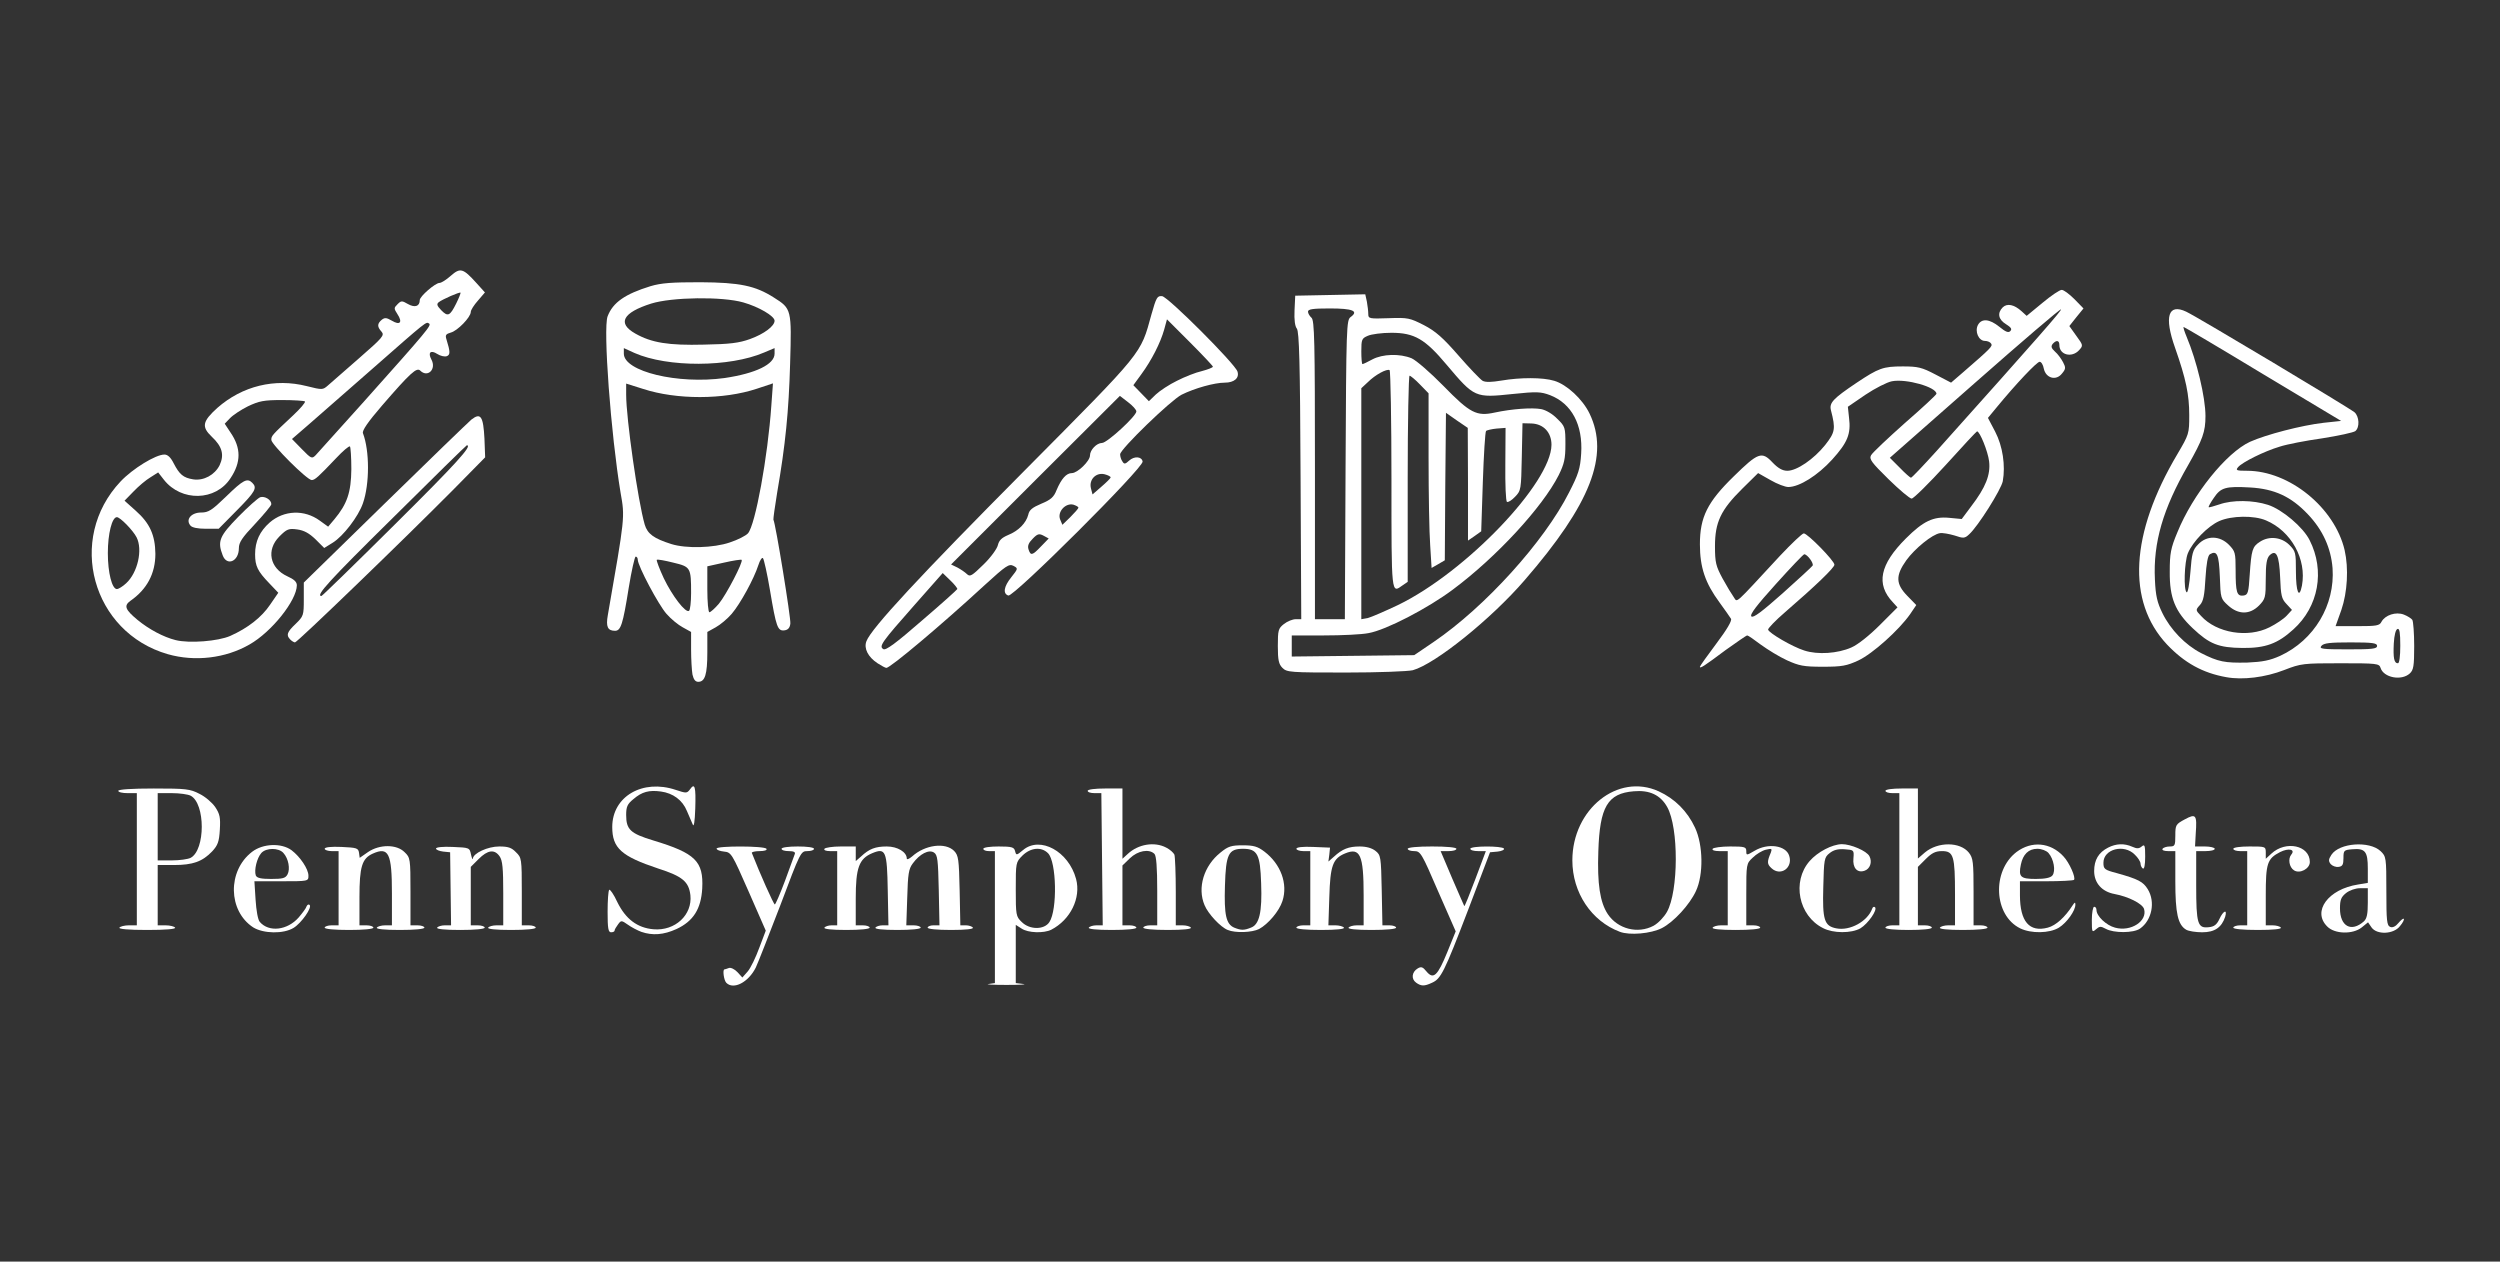 <!DOCTYPE svg PUBLIC "-//W3C//DTD SVG 20010904//EN" "http://www.w3.org/TR/2001/REC-SVG-20010904/DTD/svg10.dtd">
<svg version="1.0" xmlns="http://www.w3.org/2000/svg" width="1078px" height="544px" viewBox="0 0 10780 5440" preserveAspectRatio="xMidYMid meet">
<rect x="0" y="0" width="10780" height="5440" fill="#333333" stroke="none"/>
<g id="layer101" fill="#ffffff" stroke="none">
 <path d="M3132 4238 c-11 -11 -17 -58 -8 -58 2 0 11 -3 19 -6 8 -3 25 5 37 18 l21 23 23 -26 c13 -15 35 -61 50 -102 l28 -74 -74 -169 c-72 -164 -75 -169 -106 -172 -18 -2 -32 -7 -32 -13 0 -12 207 -12 215 1 4 6 -9 10 -30 10 -20 0 -35 4 -33 8 34 87 94 222 99 222 3 0 23 -46 44 -102 21 -57 40 -109 42 -115 4 -9 -5 -13 -26 -13 -17 0 -31 -4 -31 -10 0 -6 30 -10 70 -10 40 0 70 4 70 10 0 6 -13 10 -29 10 -28 0 -30 4 -116 233 -49 127 -96 248 -106 269 -32 64 -96 97 -127 66z"/>
 <path d="M4263 4243 l27 -4 0 -285 0 -284 -25 0 c-14 0 -25 -4 -25 -10 0 -6 29 -10 66 -10 57 0 67 3 71 20 5 19 6 19 35 -5 73 -61 196 6 228 125 22 82 -24 176 -107 219 -32 16 -100 14 -128 -5 l-25 -16 0 125 0 126 33 4 c17 2 -15 4 -73 4 -58 0 -93 -2 -77 -4z m262 -267 c35 -53 31 -260 -6 -297 -29 -29 -75 -24 -110 10 -29 29 -29 31 -29 146 0 110 1 117 25 140 34 35 98 35 120 1z"/>
 <path d="M6106 4237 c-22 -16 -18 -46 7 -61 15 -9 22 -7 38 13 30 36 48 19 90 -84 l36 -89 -76 -173 c-71 -165 -76 -173 -103 -173 -15 0 -28 -4 -28 -10 0 -6 42 -10 105 -10 63 0 105 4 105 10 0 6 -15 10 -34 10 l-34 0 50 118 c28 64 51 118 52 119 2 2 23 -51 48 -117 l45 -120 -33 0 c-19 0 -34 -4 -34 -10 0 -13 137 -13 145 -1 3 5 -9 11 -27 13 l-33 3 -95 250 c-103 269 -117 296 -156 313 -32 15 -46 15 -68 -1z"/>
 <path d="M2765 4018 c-16 -6 -43 -20 -58 -31 -27 -19 -29 -19 -42 -1 -8 11 -15 22 -15 27 0 4 -7 7 -15 7 -12 0 -15 -16 -15 -88 0 -49 3 -92 7 -95 3 -4 20 20 35 53 36 73 86 111 156 117 93 8 168 -62 159 -147 -7 -58 -33 -81 -139 -115 -159 -53 -198 -88 -198 -179 0 -132 131 -208 274 -160 45 15 48 15 61 -2 21 -30 26 -13 23 82 -2 59 -6 82 -11 69 -5 -11 -16 -37 -25 -58 -19 -47 -60 -77 -112 -84 -51 -7 -82 1 -119 33 -26 21 -31 33 -31 68 0 63 18 80 117 110 182 55 217 90 211 207 -5 88 -38 141 -111 175 -55 25 -103 29 -152 12z"/>
 <path d="M6985 4018 c-123 -46 -205 -169 -205 -308 0 -221 196 -378 372 -298 70 32 124 86 157 157 35 75 37 202 4 273 -27 59 -96 134 -147 160 -47 24 -139 32 -181 16z m145 -26 c20 -11 45 -37 58 -60 50 -90 51 -363 1 -452 -29 -52 -76 -74 -144 -68 -113 9 -147 67 -153 259 -5 140 7 220 41 271 43 64 129 86 197 50z"/>
 <path d="M1092 3999 c-109 -71 -112 -244 -5 -326 47 -36 126 -39 170 -7 37 28 73 81 73 110 0 24 -1 24 -116 24 l-117 0 5 79 c3 47 10 87 18 96 39 46 119 37 168 -19 16 -19 32 -40 34 -48 3 -7 9 -10 13 -6 12 11 -35 78 -69 99 -44 27 -130 25 -174 -2z m148 -229 c12 -23 4 -68 -18 -92 -20 -23 -74 -23 -95 0 -19 21 -32 74 -24 97 5 11 22 15 66 15 50 0 62 -3 71 -20z"/>
 <path d="M5294 4010 c-31 -12 -85 -70 -100 -107 -32 -75 -3 -170 69 -227 33 -27 47 -31 96 -31 47 0 64 5 93 27 71 54 102 139 78 213 -14 44 -62 100 -101 121 -30 15 -102 18 -135 4z m100 -10 c36 -13 49 -66 44 -192 -4 -124 -16 -148 -78 -148 -63 0 -74 23 -78 159 -4 127 5 166 40 181 30 12 42 12 72 0z"/>
 <path d="M7861 4002 c-106 -53 -135 -201 -58 -289 35 -40 97 -72 139 -73 39 0 107 29 119 52 13 25 3 55 -22 63 -31 10 -51 -13 -47 -54 3 -36 2 -36 -38 -39 -29 -2 -48 3 -65 17 -23 18 -24 26 -27 146 -4 141 4 168 56 178 59 12 135 -30 155 -85 2 -7 8 -10 12 -6 12 11 -30 71 -63 91 -39 22 -117 22 -161 -1z"/>
 <path d="M8711 4003 c-114 -56 -123 -247 -16 -329 65 -49 146 -42 202 18 26 27 55 93 46 102 -4 3 -57 6 -120 6 l-113 0 0 60 c0 114 41 161 120 140 35 -9 75 -46 107 -96 9 -14 12 -15 12 -4 1 26 -37 79 -71 100 -41 25 -120 26 -167 3z m139 -228 c15 -19 6 -71 -17 -97 -9 -10 -30 -18 -48 -18 -38 0 -62 24 -71 68 -11 53 -2 62 64 62 41 0 64 -5 72 -15z"/>
 <path d="M9020 3967 c0 -32 5 -57 10 -57 6 0 10 6 10 14 0 26 42 66 80 76 69 19 141 -29 125 -81 -8 -23 -68 -53 -127 -64 -55 -10 -88 -48 -88 -99 0 -48 19 -80 60 -101 35 -18 70 -19 104 -4 20 9 29 9 41 -1 13 -11 15 -5 15 44 0 36 -4 55 -10 51 -5 -3 -10 -13 -10 -21 0 -8 -11 -26 -25 -39 -46 -47 -135 -24 -135 35 0 27 4 31 58 45 93 26 113 37 133 69 34 55 18 134 -33 170 -28 20 -114 20 -148 1 -22 -12 -27 -11 -42 2 -17 15 -18 13 -18 -40z"/>
 <path d="M9427 4009 c-36 -21 -47 -71 -47 -209 l0 -130 -31 0 c-17 0 -28 -4 -24 -10 3 -5 17 -10 31 -10 22 0 24 -4 24 -47 0 -46 2 -49 41 -70 48 -26 53 -20 47 62 l-3 55 43 0 c23 0 42 5 42 10 0 6 -18 10 -40 10 l-40 0 0 148 c0 166 6 186 55 180 22 -2 34 -11 45 -35 17 -37 35 -44 25 -10 -15 46 -45 67 -99 67 -28 0 -59 -5 -69 -11z"/>
 <path d="M10035 3995 c-66 -65 4 -161 133 -181 l42 -7 0 -62 c0 -73 -11 -88 -67 -83 -36 3 -38 5 -38 38 0 28 -4 36 -21 38 -11 2 -27 -4 -34 -12 -10 -13 -10 -20 3 -40 34 -52 164 -61 212 -16 24 23 25 27 25 172 0 129 2 149 17 155 10 4 23 -2 35 -17 10 -12 21 -21 23 -18 3 3 -4 17 -16 31 -27 36 -100 39 -123 6 l-15 -22 -27 22 c-39 31 -117 29 -149 -4z m158 -22 c13 -12 17 -32 17 -80 l0 -63 -34 0 c-19 0 -45 9 -60 21 -21 17 -26 29 -26 66 0 78 49 104 103 56z"/>
 <path d="M515 4000 c3 -5 22 -10 41 -10 l34 0 0 -285 0 -285 -40 0 c-22 0 -40 -4 -40 -10 0 -6 58 -10 153 -10 139 0 157 2 197 23 25 12 55 38 68 57 20 30 23 45 20 97 -3 53 -9 68 -33 94 -42 44 -83 59 -165 59 l-70 0 0 130 0 130 34 0 c19 0 38 5 41 10 4 6 -38 10 -120 10 -82 0 -124 -4 -120 -10z m307 -301 c64 -34 64 -234 0 -268 -12 -6 -48 -11 -81 -11 l-61 0 0 145 0 145 61 0 c33 0 69 -5 81 -11z"/>
 <path d="M1400 4000 c0 -5 14 -10 30 -10 l30 0 0 -160 0 -160 -30 0 c-16 0 -30 -5 -30 -10 0 -7 27 -10 73 -8 65 3 72 5 75 25 l3 22 36 -25 c50 -34 124 -34 158 1 24 23 25 28 25 170 l0 145 30 0 c17 0 30 5 30 10 0 6 -42 10 -106 10 -67 0 -103 -4 -99 -10 3 -5 19 -10 36 -10 l29 0 0 -138 c0 -173 -14 -202 -83 -171 -46 21 -57 56 -57 188 l0 121 30 0 c17 0 30 5 30 10 0 6 -42 10 -105 10 -63 0 -105 -4 -105 -10z"/>
 <path d="M1885 4000 c3 -5 18 -10 33 -10 l27 0 -2 -157 -2 -158 -30 -3 c-17 -2 -31 -8 -31 -13 0 -6 30 -9 72 -7 72 3 73 3 79 33 4 17 7 24 8 17 2 -23 64 -52 114 -52 38 0 53 5 72 25 24 23 25 28 25 170 l0 145 30 0 c17 0 30 5 30 10 0 6 -42 10 -106 10 -67 0 -103 -4 -99 -10 3 -5 19 -10 36 -10 l29 0 0 -138 c0 -108 -3 -142 -16 -160 -22 -31 -51 -27 -90 12 l-34 34 0 126 0 126 30 0 c17 0 30 5 30 10 0 6 -42 10 -106 10 -67 0 -103 -4 -99 -10z"/>
 <path d="M3555 4000 c3 -5 17 -10 31 -10 l24 0 0 -160 0 -160 -31 0 c-17 0 -28 -4 -24 -10 3 -5 35 -10 71 -10 l64 0 0 32 0 31 23 -20 c35 -33 62 -43 111 -43 46 0 86 24 86 52 0 6 10 2 23 -9 55 -50 143 -62 181 -24 19 20 21 35 24 171 l3 150 24 0 c13 0 27 5 30 10 4 6 -30 10 -94 10 -61 0 -101 -4 -101 -10 0 -5 11 -10 25 -10 l26 0 -3 -151 c-3 -132 -5 -153 -21 -163 -22 -14 -61 6 -91 47 -18 24 -21 45 -24 148 l-4 119 31 0 c17 0 31 5 31 10 0 6 -40 10 -101 10 -64 0 -98 -4 -94 -10 3 -5 17 -10 31 -10 l25 0 -3 -151 c-3 -171 -9 -184 -67 -160 -57 24 -71 63 -71 195 l0 116 30 0 c17 0 30 5 30 10 0 6 -40 10 -101 10 -64 0 -98 -4 -94 -10z"/>
 <path d="M4695 4000 c3 -5 18 -10 33 -10 l27 0 -3 -285 -3 -285 -29 0 c-17 0 -30 -4 -30 -10 0 -6 32 -10 75 -10 l75 0 0 152 0 151 23 -21 c45 -42 115 -54 166 -27 16 8 31 22 35 30 3 9 6 82 6 161 l0 144 29 0 c17 0 33 5 36 10 4 6 -32 10 -99 10 -64 0 -106 -4 -106 -10 0 -5 14 -10 30 -10 l30 0 0 -148 c0 -102 -4 -152 -12 -160 -23 -23 -72 -14 -106 19 l-32 31 0 129 0 129 30 0 c17 0 30 5 30 10 0 6 -42 10 -106 10 -67 0 -103 -4 -99 -10z"/>
 <path d="M5590 4000 c0 -5 14 -10 30 -10 l30 0 0 -160 0 -160 -30 0 c-16 0 -30 -5 -30 -10 0 -7 27 -10 73 -8 l72 3 -3 30 -4 30 24 -21 c36 -33 63 -44 111 -44 29 0 53 7 68 19 23 18 24 25 27 170 l3 151 30 0 c16 0 29 5 29 10 0 6 -42 10 -106 10 -67 0 -103 -4 -99 -10 3 -5 19 -10 36 -10 l29 0 0 -129 c0 -175 -15 -208 -80 -181 -53 22 -64 52 -68 188 l-4 122 30 0 c17 0 34 5 37 10 4 6 -32 10 -99 10 -64 0 -106 -4 -106 -10z"/>
 <path d="M7385 4000 c3 -5 19 -10 36 -10 l29 0 0 -160 0 -160 -36 0 c-21 0 -33 -4 -29 -10 3 -5 37 -10 76 -10 62 0 69 2 69 20 0 19 1 19 35 -1 58 -35 136 -24 150 21 17 52 -37 90 -76 54 -20 -18 -20 -28 -3 -68 6 -17 4 -18 -22 -12 -16 4 -41 19 -56 34 -28 26 -28 27 -28 159 l0 133 30 0 c17 0 30 5 30 10 0 6 -42 10 -106 10 -67 0 -103 -4 -99 -10z"/>
 <path d="M8130 4000 c0 -5 14 -10 30 -10 l30 0 0 -285 0 -285 -30 0 c-16 0 -30 -4 -30 -10 0 -6 30 -10 70 -10 l70 0 0 151 0 151 30 -26 c56 -47 152 -47 190 1 18 23 20 40 20 169 l0 144 30 0 c17 0 30 5 30 10 0 6 -42 10 -106 10 -67 0 -103 -4 -99 -10 3 -5 19 -10 36 -10 l29 0 0 -134 c0 -165 -6 -186 -56 -186 -28 0 -44 8 -70 34 l-34 34 0 126 0 126 30 0 c17 0 30 5 30 10 0 6 -40 10 -100 10 -60 0 -100 -4 -100 -10z"/>
 <path d="M9630 4000 c0 -5 14 -10 30 -10 l30 0 0 -160 0 -160 -30 0 c-16 0 -30 -4 -30 -10 0 -6 30 -10 70 -10 69 0 70 0 70 27 l0 26 24 -22 c62 -58 166 -36 166 36 0 29 -43 52 -68 36 -21 -13 -27 -50 -12 -68 19 -23 -12 -29 -48 -11 -56 29 -62 48 -62 188 l0 128 29 0 c17 0 33 5 36 10 4 6 -32 10 -99 10 -64 0 -106 -4 -106 -10z"/>
 <path d="M2986 2909 c-3 -17 -6 -66 -6 -108 l0 -76 -36 -20 c-19 -10 -51 -36 -70 -58 -34 -38 -124 -207 -124 -234 0 -7 -4 -13 -9 -13 -4 0 -18 61 -30 135 -25 157 -34 185 -59 185 -32 0 -40 -18 -31 -68 74 -425 74 -420 55 -527 -42 -253 -76 -708 -56 -761 23 -60 75 -96 185 -130 47 -14 93 -17 215 -17 170 1 237 15 317 66 76 48 77 50 70 285 -6 207 -20 349 -56 557 -10 61 -17 112 -16 116 9 14 76 426 73 448 -2 18 -10 27 -25 29 -30 4 -36 -13 -63 -174 -12 -71 -26 -133 -30 -137 -4 -5 -13 8 -20 30 -19 59 -78 167 -115 210 -18 21 -49 47 -69 58 l-36 20 0 88 c0 95 -10 127 -39 127 -13 0 -20 -10 -25 -31z m-6 -352 c0 -110 -2 -113 -77 -131 -36 -9 -68 -15 -71 -12 -2 3 11 38 30 79 37 77 94 151 109 141 5 -3 9 -38 9 -77z m120 46 c32 -39 106 -181 98 -189 -3 -2 -37 3 -76 12 l-72 16 0 99 c0 54 4 99 9 99 5 0 24 -17 41 -37z m47 -264 c34 -11 69 -29 78 -39 32 -35 86 -332 101 -551 l7 -96 -69 23 c-144 48 -347 48 -491 1 l-73 -23 0 48 c0 102 51 460 80 560 12 40 39 60 115 84 64 20 182 17 252 -7z m-22 -709 c134 -20 215 -59 215 -105 l0 -24 -45 19 c-149 64 -416 65 -559 2 l-46 -21 0 24 c0 77 233 133 435 105z m109 -168 c61 -22 106 -56 106 -79 0 -20 -68 -60 -135 -79 -91 -26 -307 -23 -397 5 -123 39 -147 85 -69 129 70 40 144 52 296 48 112 -2 152 -7 199 -24z"/>
 <path d="M9600 2920 c-102 -18 -181 -62 -256 -141 -174 -186 -159 -477 45 -821 50 -85 51 -88 51 -168 0 -88 -14 -156 -61 -290 -48 -135 -30 -193 48 -156 49 23 702 414 726 434 20 18 23 65 3 81 -8 6 -72 20 -142 31 -71 10 -154 26 -184 36 -67 20 -161 67 -179 88 -12 14 -8 16 38 16 183 0 378 159 421 342 18 79 12 182 -14 258 l-25 70 94 0 c82 0 96 -2 104 -19 16 -29 62 -44 96 -31 16 6 33 17 37 23 4 7 8 57 8 113 0 87 -3 103 -19 118 -36 33 -113 18 -126 -24 -6 -19 -15 -20 -173 -20 -160 0 -170 1 -242 29 -82 32 -180 44 -250 31z m232 -92 c147 -68 237 -219 226 -378 -7 -87 -42 -165 -107 -233 -72 -76 -144 -109 -248 -115 -106 -6 -127 0 -157 45 -14 20 -24 38 -22 40 1 2 22 -4 46 -12 56 -20 145 -19 210 2 61 20 151 96 179 152 67 132 39 287 -70 385 -67 61 -120 81 -219 80 -104 -1 -143 -17 -215 -85 -76 -72 -100 -131 -99 -244 0 -78 4 -101 33 -170 66 -163 211 -343 313 -390 69 -31 222 -71 318 -82 l75 -8 -337 -202 c-185 -112 -339 -203 -342 -203 -3 0 3 19 13 43 43 102 81 260 81 341 0 68 -12 101 -75 212 -108 187 -151 334 -143 493 3 70 10 99 32 144 35 72 99 138 167 173 75 38 102 43 199 41 67 -3 97 -9 142 -29z m518 -44 c0 -56 -3 -75 -12 -72 -8 3 -14 27 -16 63 -3 62 1 85 18 85 6 0 10 -30 10 -76z m-100 1 c0 -12 -19 -15 -114 -15 -89 0 -116 3 -126 15 -11 13 3 15 114 15 105 0 126 -2 126 -15z m-464 -80 c28 -14 61 -36 74 -50 l23 -25 -24 -26 c-21 -22 -24 -37 -27 -114 -4 -97 -17 -123 -46 -95 -12 13 -16 37 -16 101 0 81 -2 87 -29 115 -40 40 -89 40 -133 0 -32 -29 -33 -31 -36 -124 -4 -97 -12 -115 -43 -97 -9 6 -15 39 -19 103 -4 74 -9 100 -24 116 -19 21 -19 22 5 47 67 74 202 96 295 49z m-85 -230 c7 -103 11 -118 44 -139 40 -26 92 -20 126 13 28 28 29 34 29 115 0 89 14 122 26 61 21 -113 -46 -235 -155 -281 -51 -22 -148 -21 -202 3 -49 22 -114 88 -135 139 -15 37 -19 160 -5 168 5 3 12 -36 16 -87 6 -80 10 -96 33 -119 37 -40 93 -39 133 1 27 28 29 34 29 109 0 96 5 114 34 110 19 -3 22 -11 27 -93z"/>
 <path d="M5530 2880 c-16 -16 -20 -33 -20 -94 0 -69 2 -76 26 -95 15 -12 38 -21 51 -21 l24 0 -3 -618 c-2 -490 -6 -622 -16 -635 -8 -10 -12 -37 -10 -79 l3 -63 151 -3 151 -3 7 32 c3 17 6 41 6 53 0 20 4 21 88 18 83 -3 91 -1 152 30 50 26 82 54 149 131 47 54 94 103 104 109 13 7 39 6 81 -1 82 -14 179 -14 228 1 54 16 122 79 152 141 87 180 5 390 -280 719 -144 167 -385 361 -482 388 -21 5 -148 10 -289 10 -240 0 -254 -1 -273 -20z m652 -112 c222 -151 477 -433 584 -645 40 -78 48 -102 52 -167 8 -124 -41 -216 -134 -252 -40 -15 -57 -16 -162 -5 -162 17 -164 16 -284 -126 -93 -111 -139 -138 -238 -138 -41 0 -87 6 -102 13 -26 11 -28 16 -28 67 0 30 2 55 5 55 3 0 22 -9 42 -20 45 -24 119 -26 170 -5 20 9 80 61 137 119 115 118 143 132 221 115 75 -16 160 -22 200 -15 21 4 50 21 70 42 34 33 35 37 35 110 0 63 -5 84 -29 133 -70 138 -268 353 -456 493 -108 81 -289 175 -364 188 -29 6 -116 10 -192 10 l-139 0 0 45 0 46 264 -3 264 -3 84 -57z m-380 -743 c3 -620 4 -645 22 -658 36 -26 9 -37 -90 -37 -73 0 -94 3 -94 14 0 7 7 19 15 26 13 11 15 96 15 656 l0 644 64 0 65 0 3 -645z m226 584 c293 -142 661 -527 662 -691 0 -53 -34 -90 -86 -92 l-39 -1 -3 145 c-3 141 -3 145 -29 172 -14 15 -30 25 -35 22 -5 -3 -8 -76 -7 -162 l1 -157 -39 3 c-21 2 -41 7 -45 10 -4 4 -10 103 -14 220 l-7 213 -28 20 -29 20 0 -243 -1 -243 -47 -32 -47 -33 -3 318 -2 318 -29 17 -28 16 -6 -97 c-4 -53 -7 -223 -7 -377 l0 -279 -37 -38 c-20 -21 -41 -38 -45 -38 -4 0 -8 200 -8 444 l0 445 -22 15 c-49 35 -48 47 -48 -453 0 -259 -4 -472 -8 -475 -12 -7 -62 20 -94 52 l-28 26 0 498 0 498 28 -5 c15 -4 73 -29 130 -56z"/>
 <path d="M3784 2860 c-41 -27 -60 -64 -48 -95 21 -56 234 -285 681 -735 518 -522 500 -500 548 -674 21 -74 25 -81 46 -79 26 3 314 291 325 325 9 28 -14 48 -55 48 -44 0 -130 24 -186 52 -48 25 -265 235 -265 257 0 9 4 23 10 31 7 12 12 12 29 -4 22 -20 54 -18 58 4 5 26 -556 585 -579 578 -24 -8 -20 -38 12 -78 30 -38 31 -39 10 -50 -19 -10 -32 -1 -123 82 -190 175 -408 358 -425 358 -4 0 -21 -9 -38 -20z m344 -320 c1 -3 -12 -20 -30 -37 l-33 -32 -121 137 c-144 163 -155 179 -135 191 10 7 55 -26 165 -122 83 -71 152 -133 154 -137z m175 -190 c5 -20 16 -31 44 -43 45 -18 78 -52 87 -88 4 -20 18 -31 56 -47 41 -17 54 -28 66 -59 21 -49 42 -73 66 -73 24 0 78 -52 78 -76 0 -24 29 -54 52 -54 22 0 148 -116 148 -136 0 -7 -16 -25 -36 -40 l-35 -27 -364 363 -364 364 27 13 c15 8 34 21 42 29 13 12 21 7 71 -42 32 -31 59 -69 62 -84z m186 6 l33 -34 -22 -12 c-19 -10 -26 -9 -47 13 -18 18 -23 31 -18 46 9 28 16 27 54 -13z m161 -167 c0 -4 -10 -9 -22 -13 -34 -8 -69 31 -57 63 l10 24 34 -33 c19 -19 35 -37 35 -41z m139 -130 c1 -4 -11 -10 -26 -14 -37 -9 -68 23 -59 60 l7 27 39 -34 c21 -18 39 -36 39 -39z m286 -417 c33 -17 81 -36 108 -42 26 -7 47 -15 47 -19 0 -3 -45 -51 -99 -105 l-99 -99 -12 44 c-16 57 -54 132 -98 192 l-35 48 34 35 33 34 30 -29 c17 -16 58 -43 91 -59z"/>
 <path d="M7330 2875 c0 -3 32 -48 71 -100 46 -61 68 -99 63 -107 -4 -7 -27 -39 -50 -71 -61 -83 -84 -150 -84 -250 0 -117 32 -182 146 -293 105 -103 121 -109 167 -60 24 25 43 36 64 36 41 0 114 -50 163 -111 43 -55 46 -69 25 -150 -8 -32 9 -50 110 -118 96 -64 115 -71 200 -71 65 0 82 4 141 35 l67 35 51 -44 c120 -104 129 -113 122 -124 -4 -7 -16 -12 -27 -12 -27 0 -45 -41 -30 -69 16 -29 50 -26 92 8 27 22 39 27 47 19 9 -9 4 -16 -18 -30 -33 -20 -39 -48 -14 -73 19 -18 49 -12 81 17 l22 20 68 -56 c37 -31 74 -56 83 -56 9 0 33 18 55 40 l39 40 -31 38 -30 38 30 42 c30 41 30 42 12 62 -31 34 -85 21 -85 -22 0 -21 -13 -23 -29 -5 -8 11 -6 18 10 33 12 10 27 31 35 46 12 23 12 29 -5 49 -25 32 -69 20 -78 -21 -3 -17 -11 -30 -18 -30 -12 0 -101 94 -185 196 l-38 46 31 59 c33 63 45 147 33 214 -7 36 -107 195 -145 229 -19 18 -25 18 -63 5 -24 -7 -52 -12 -63 -10 -33 5 -108 66 -145 117 -47 66 -46 102 5 154 l38 39 -27 40 c-48 68 -161 170 -223 199 -50 23 -70 27 -153 27 -83 0 -102 -4 -155 -28 -33 -15 -83 -46 -112 -67 -29 -22 -55 -40 -59 -40 -4 0 -45 29 -93 63 -95 71 -111 81 -111 72z m653 -83 c28 -12 78 -52 123 -97 l76 -76 -20 -22 c-74 -78 -56 -163 56 -275 75 -75 119 -96 188 -89 l53 5 41 -55 c62 -81 84 -136 77 -194 -5 -42 -40 -129 -52 -129 -2 0 -63 65 -135 145 -73 80 -139 145 -147 145 -8 0 -53 -38 -100 -84 -73 -72 -84 -86 -75 -103 6 -11 72 -73 146 -139 75 -65 136 -122 136 -126 0 -29 -131 -66 -192 -54 -21 4 -72 30 -114 58 l-76 52 5 47 c9 70 -6 107 -73 181 -62 68 -141 118 -189 118 -13 0 -48 -13 -77 -30 l-53 -30 -69 68 c-92 91 -117 144 -117 247 0 71 4 86 33 140 18 33 40 69 48 80 17 23 -4 41 199 -178 50 -53 96 -97 103 -97 16 0 132 118 132 135 0 13 -80 90 -213 205 -42 36 -74 70 -73 75 4 15 105 74 156 90 58 19 144 13 203 -13z m-167 -353 c6 -10 -23 -49 -36 -49 -4 0 -59 58 -123 129 -82 91 -113 131 -105 139 8 8 46 -21 134 -99 68 -61 127 -115 130 -120z m536 -496 c444 -496 539 -605 535 -609 -3 -3 -170 140 -371 317 l-367 323 43 43 c23 24 45 43 48 43 4 0 54 -53 112 -117z"/>
 <path d="M724 2821 c-327 -94 -438 -497 -204 -745 52 -55 151 -116 189 -116 14 0 27 12 40 38 25 48 41 62 84 69 45 7 93 -19 114 -61 21 -45 11 -81 -34 -123 -45 -43 -40 -66 24 -124 108 -95 248 -129 386 -94 67 17 69 16 90 -2 12 -11 73 -64 135 -118 103 -90 111 -99 97 -115 -19 -21 -19 -34 1 -51 13 -10 20 -10 44 4 35 21 47 7 24 -28 -16 -25 -16 -27 0 -43 16 -16 19 -16 45 -1 30 17 51 10 51 -17 0 -16 67 -74 85 -74 8 0 30 -14 49 -31 41 -36 53 -32 110 31 l37 41 -30 35 c-17 19 -31 41 -31 49 0 23 -58 82 -86 89 -21 6 -25 11 -19 29 17 55 17 67 1 73 -9 3 -27 -1 -41 -10 -28 -18 -41 -6 -25 24 23 42 -16 80 -48 48 -15 -15 -42 9 -164 150 -63 73 -87 109 -83 120 29 76 29 219 0 302 -20 58 -85 142 -130 170 l-37 23 -37 -37 c-28 -27 -50 -39 -79 -43 -37 -5 -45 -2 -77 30 -58 58 -42 137 34 172 29 13 41 24 41 39 -1 66 -109 201 -204 255 -104 60 -236 75 -352 42z m269 -79 c76 -34 135 -80 172 -135 l35 -51 -39 -41 c-50 -52 -61 -74 -61 -125 0 -56 20 -99 63 -137 61 -53 149 -57 216 -8 l36 26 27 -32 c55 -66 72 -116 73 -216 0 -50 -3 -94 -6 -98 -4 -3 -31 20 -60 51 -76 80 -91 94 -105 94 -20 0 -174 -154 -174 -173 0 -18 1 -19 94 -106 31 -29 54 -56 51 -60 -4 -3 -48 -6 -98 -6 -80 0 -99 4 -148 27 -30 15 -65 38 -78 52 l-22 23 25 38 c46 67 46 128 0 197 -64 99 -212 102 -287 7 l-25 -32 -33 21 c-19 11 -52 39 -73 61 l-39 40 48 43 c61 54 84 105 85 186 0 85 -36 153 -108 203 -29 21 -22 38 31 82 50 41 112 74 164 87 59 15 184 5 236 -18z m-449 -227 c50 -46 72 -145 45 -198 -16 -31 -71 -87 -85 -87 -21 0 -39 71 -39 155 0 85 18 155 39 155 7 0 25 -11 40 -25z m1024 -782 c276 -309 294 -331 282 -338 -13 -8 -5 -15 -244 195 -110 96 -233 204 -273 239 l-74 64 43 44 c40 41 43 42 59 26 9 -10 102 -113 207 -230z m399 -424 c12 -24 20 -45 19 -47 -4 -4 -79 29 -94 41 -10 8 -8 15 10 34 29 30 38 26 65 -28z"/>
 <path d="M960 2394 c-23 -60 -14 -82 67 -165 42 -43 85 -81 95 -85 20 -6 48 11 48 30 0 6 -32 44 -70 85 -56 59 -70 80 -70 105 0 57 -52 79 -70 30z"/>
 <path d="M821 2266 c-22 -26 4 -56 46 -56 32 0 46 -9 109 -70 73 -71 90 -80 112 -58 22 22 13 38 -66 118 l-79 80 -55 0 c-36 0 -60 -5 -67 -14z"/>
 <path d="M1252 2758 c-19 -19 -15 -32 23 -68 34 -33 35 -37 35 -106 l0 -72 348 -340 c191 -187 360 -350 375 -363 40 -31 51 -14 56 83 l3 80 -133 135 c-216 218 -677 663 -687 663 -4 0 -13 -5 -20 -12z m452 -498 c263 -261 335 -340 309 -340 -2 0 -145 140 -318 312 -275 271 -336 338 -309 338 3 0 147 -140 318 -310z"/>
 </g>

</svg>